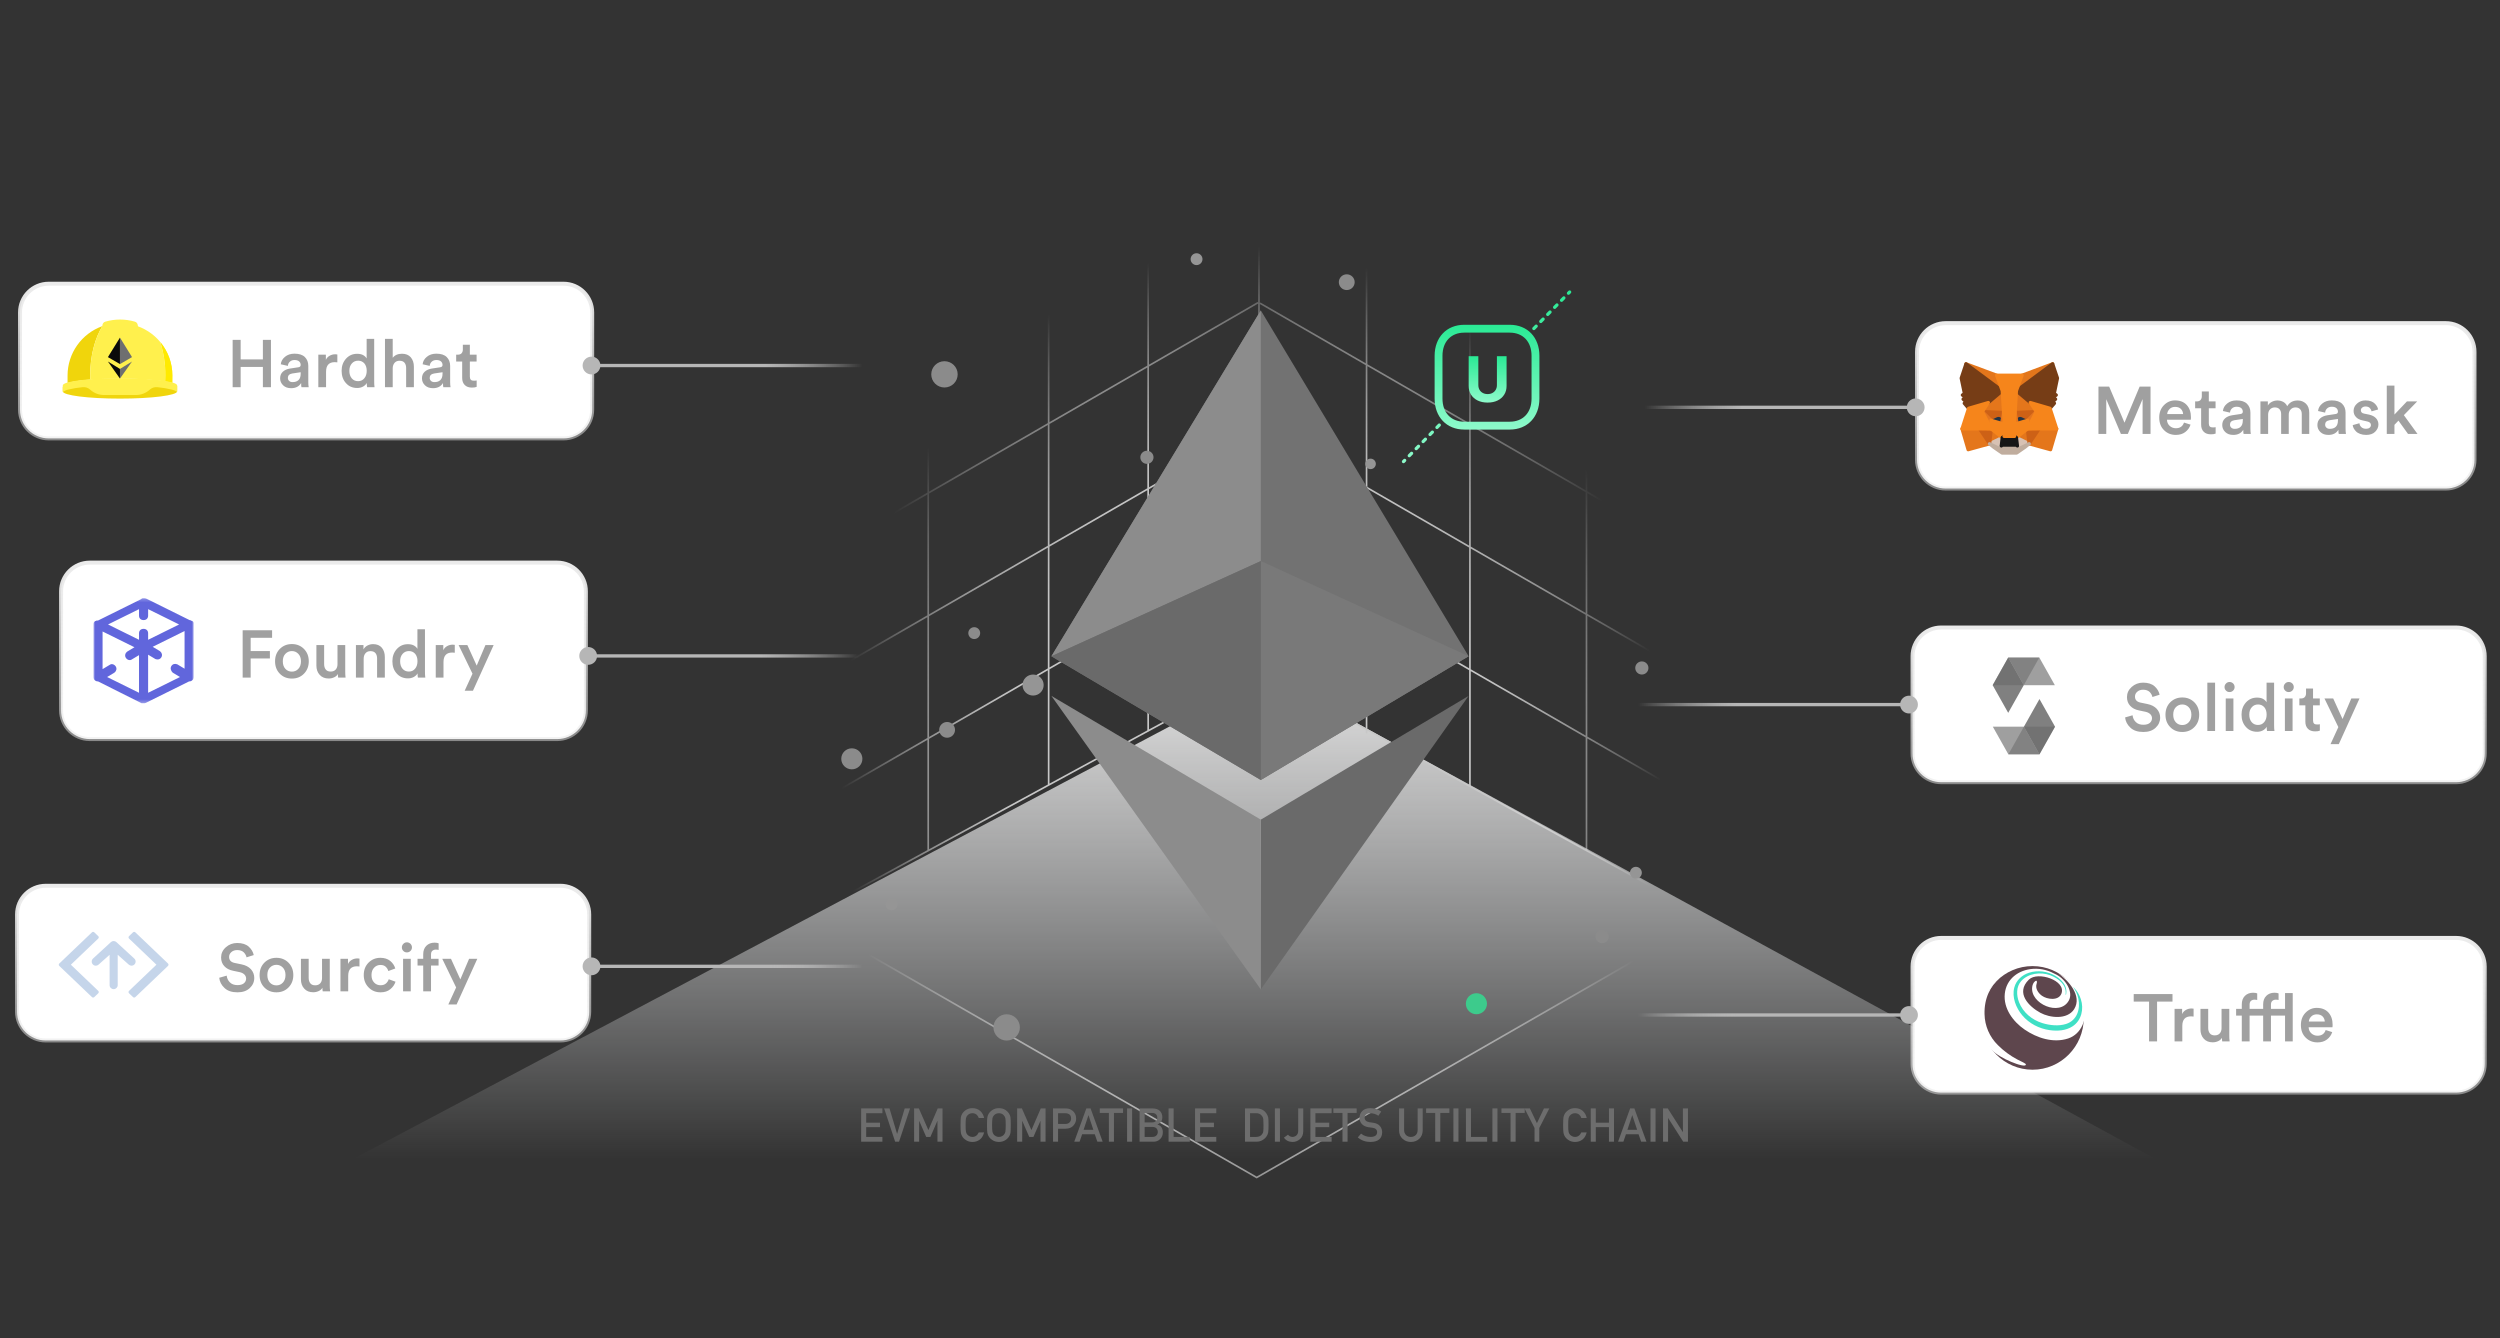 <svg width="749" height="401" viewBox="0 0 749 401" fill="none" xmlns="http://www.w3.org/2000/svg">
<rect x="0" y="0" width="749" height="401" fill="#333333" stroke="none"/>
<g clip-path="url(#clip0_1861_15542)">
<path d="M0.457 403.031L379.794 202.08L748.005 403.031H0.457Z" fill="url(#paint0_linear_1861_15542)"/>
<path d="M732.762 96.812H582.939C578.191 96.812 574.343 100.661 574.343 105.409V137.775C574.343 142.522 578.191 146.371 582.939 146.371H732.762C737.509 146.371 741.358 142.522 741.358 137.775V105.409C741.358 100.661 737.509 96.812 732.762 96.812Z" fill="white"/>
<path d="M732.762 96.812H582.939C578.191 96.812 574.343 100.661 574.343 105.409V137.775C574.343 142.522 578.191 146.371 582.939 146.371H732.762C737.509 146.371 741.358 142.522 741.358 137.775V105.409C741.358 100.661 737.509 96.812 732.762 96.812Z" stroke="url(#paint1_linear_1861_15542)" stroke-width="1.192"/>
<path d="M167.932 265.379H13.705C8.958 265.379 5.109 269.227 5.109 273.975V303.132C5.109 307.88 8.958 311.728 13.705 311.728H167.932C172.68 311.728 176.528 307.88 176.528 303.132V273.975C176.528 269.227 172.68 265.379 167.932 265.379Z" fill="white"/>
<path d="M167.932 265.379H13.705C8.958 265.379 5.109 269.227 5.109 273.975V303.132C5.109 307.88 8.958 311.728 13.705 311.728H167.932C172.68 311.728 176.528 307.88 176.528 303.132V273.975C176.528 269.227 172.68 265.379 167.932 265.379Z" stroke="url(#paint2_linear_1861_15542)" stroke-width="1.192"/>
<path d="M511.919 274.99V119.413L376.508 41.625M511.919 274.99L376.508 352.779L241.098 274.99M511.919 274.99L376.885 200.603M236.5 114.499L241.098 274.99M241.098 274.99L377.431 200.75M377.193 200.975V45.409M409.419 219.707V68.604M440.392 235.587V85.731M475.314 254.825V106.436M343.99 218.961V68.603M314.174 235.197V85.782M278.095 254.843V106.436M241.622 242.283L376.898 164.182M241.622 205.532L376.898 127.43M241.622 168.78L376.898 90.679M512.769 242.438L377.494 164.337M512.769 205.687L377.494 127.585M512.769 168.935L377.494 90.834" stroke="url(#paint3_radial_1861_15542)" stroke-width="0.5"/>
<path d="M358.487 79.425C359.469 79.425 360.265 78.629 360.265 77.647C360.265 76.665 359.469 75.869 358.487 75.869C357.505 75.869 356.709 76.665 356.709 77.647C356.709 78.629 357.505 79.425 358.487 79.425Z" fill="#959595"/>
<path d="M491.896 202.091C492.988 202.091 493.872 201.211 493.872 200.125C493.872 199.039 492.988 198.158 491.896 198.158C490.805 198.158 489.92 199.039 489.92 200.125C489.92 201.211 490.805 202.091 491.896 202.091Z" fill="#8B8B8B"/>
<path d="M390.402 211.558C391.494 211.558 392.378 210.677 392.378 209.591C392.378 208.505 391.494 207.625 390.402 207.625C389.311 207.625 388.426 208.505 388.426 209.591C388.426 210.677 389.311 211.558 390.402 211.558Z" fill="#3DCB8C"/>
<path d="M309.517 208.391C311.266 208.391 312.683 206.981 312.683 205.242C312.683 203.502 311.266 202.092 309.517 202.092C307.769 202.092 306.352 203.502 306.352 205.242C306.352 206.981 307.769 208.391 309.517 208.391Z" fill="#959595"/>
<path d="M480.004 282.564C481.095 282.564 481.98 281.683 481.98 280.597C481.98 279.511 481.095 278.631 480.004 278.631C478.912 278.631 478.027 279.511 478.027 280.597C478.027 281.683 478.912 282.564 480.004 282.564Z" fill="#8B8B8B"/>
<path d="M490.112 263.254C491.094 263.254 491.89 262.457 491.89 261.475C491.89 260.493 491.094 259.697 490.112 259.697C489.13 259.697 488.334 260.493 488.334 261.475C488.334 262.457 489.13 263.254 490.112 263.254Z" fill="#959595"/>
<path d="M283.754 221.026C285.064 221.026 286.126 219.969 286.126 218.666C286.126 217.362 285.064 216.305 283.754 216.305C282.443 216.305 281.381 217.362 281.381 218.666C281.381 219.969 282.443 221.026 283.754 221.026Z" fill="#8B8B8B"/>
<path d="M291.882 191.459C292.864 191.459 293.66 190.663 293.66 189.68C293.66 188.698 292.864 187.902 291.882 187.902C290.9 187.902 290.104 188.698 290.104 189.68C290.104 190.663 290.9 191.459 291.882 191.459Z" fill="#8B8B8B"/>
<path d="M442.334 303.866C444.082 303.866 445.499 302.456 445.499 300.716C445.499 298.977 444.082 297.566 442.334 297.566C440.585 297.566 439.168 298.977 439.168 300.716C439.168 302.456 440.585 303.866 442.334 303.866Z" fill="#3DCB8C"/>
<path d="M326.77 221.439C327.752 221.439 328.548 220.643 328.548 219.661C328.548 218.679 327.752 217.883 326.77 217.883C325.788 217.883 324.992 218.679 324.992 219.661C324.992 220.643 325.788 221.439 326.77 221.439Z" fill="#3DCB8C"/>
<path d="M343.619 138.974C344.71 138.974 345.595 138.093 345.595 137.007C345.595 135.921 344.71 135.041 343.619 135.041C342.527 135.041 341.643 135.921 341.643 137.007C341.643 138.093 342.527 138.974 343.619 138.974Z" fill="#8B8B8B"/>
<path d="M403.486 86.901C404.796 86.901 405.859 85.844 405.859 84.541C405.859 83.237 404.796 82.18 403.486 82.18C402.176 82.18 401.113 83.237 401.113 84.541C401.113 85.844 402.176 86.901 403.486 86.901Z" fill="#8B8B8B"/>
<path d="M410.621 140.552C411.493 140.552 412.201 139.848 412.201 138.98C412.201 138.112 411.493 137.408 410.621 137.408C409.748 137.408 409.041 138.112 409.041 138.98C409.041 139.848 409.748 140.552 410.621 140.552Z" fill="#959595"/>
<path d="M255.209 230.493C256.957 230.493 258.374 229.083 258.374 227.343C258.374 225.604 256.957 224.193 255.209 224.193C253.46 224.193 252.043 225.604 252.043 227.343C252.043 229.083 253.46 230.493 255.209 230.493Z" fill="#8B8B8B"/>
<path d="M267.116 272.72C268.098 272.72 268.894 271.924 268.894 270.942C268.894 269.96 268.098 269.164 267.116 269.164C266.134 269.164 265.338 269.96 265.338 270.942C265.338 271.924 266.134 272.72 267.116 272.72Z" fill="#959595"/>
<path d="M400.713 200.809C402.68 200.809 404.275 199.222 404.275 197.265C404.275 195.308 402.68 193.721 400.713 193.721C398.745 193.721 397.15 195.308 397.15 197.265C397.15 199.222 398.745 200.809 400.713 200.809Z" fill="#3DCB8C"/>
<path d="M301.599 311.751C303.785 311.751 305.558 309.987 305.558 307.812C305.558 305.636 303.785 303.873 301.599 303.873C299.413 303.873 297.641 305.636 297.641 307.812C297.641 309.987 299.413 311.751 301.599 311.751Z" fill="#8B8B8B"/>
<path d="M376.527 175.267C377.837 175.267 378.9 174.21 378.9 172.906C378.9 171.602 377.837 170.545 376.527 170.545C375.217 170.545 374.154 171.602 374.154 172.906C374.154 174.21 375.217 175.267 376.527 175.267Z" fill="#3DCB8C"/>
<path d="M357.894 166.329C359.861 166.329 361.456 164.742 361.456 162.785C361.456 160.827 359.861 159.24 357.894 159.24C355.927 159.24 354.332 160.827 354.332 162.785C354.332 164.742 355.927 166.329 357.894 166.329Z" fill="#3DCB8C"/>
<path d="M366.961 243.122C367.833 243.122 368.54 242.419 368.54 241.55C368.54 240.682 367.833 239.979 366.961 239.979C366.088 239.979 365.381 240.682 365.381 241.55C365.381 242.419 366.088 243.122 366.961 243.122Z" fill="#3DCB8C"/>
<path d="M282.962 116.094C285.149 116.094 286.921 114.331 286.921 112.156C286.921 109.98 285.149 108.217 282.962 108.217C280.776 108.217 279.004 109.98 279.004 112.156C279.004 114.331 280.776 116.094 282.962 116.094Z" fill="#8B8B8B"/>
<path d="M350.379 193.354C352.346 193.354 353.941 191.767 353.941 189.81C353.941 187.852 352.346 186.266 350.379 186.266C348.411 186.266 346.816 187.852 346.816 189.81C346.816 191.767 348.411 193.354 350.379 193.354Z" fill="#3DCB8C"/>
<path d="M174.548 289.515C174.548 290.988 175.742 292.182 177.215 292.182C178.688 292.182 179.882 290.988 179.882 289.515C179.882 288.042 178.688 286.848 177.215 286.848C175.742 286.848 174.548 288.042 174.548 289.515ZM177.215 290.015H280.889V289.015H177.215V290.015Z" fill="url(#paint4_linear_1861_15542)"/>
<path d="M576.606 122.042C576.606 123.515 575.412 124.709 573.939 124.709C572.467 124.709 571.273 123.515 571.273 122.042C571.273 120.569 572.467 119.375 573.939 119.375C575.412 119.375 576.606 120.569 576.606 122.042ZM573.939 122.542H470.266V121.542H573.939V122.542Z" fill="url(#paint5_linear_1861_15542)"/>
<path fill-rule="evenodd" clip-rule="evenodd" d="M470.604 87.14C470.798 87.33 470.801 87.64 470.611 87.834L470.266 88.187C470.076 88.38 469.765 88.383 469.572 88.194C469.378 88.004 469.375 87.694 469.565 87.5L469.911 87.147C470.1 86.954 470.411 86.951 470.604 87.14ZM468.876 88.904C469.07 89.094 469.073 89.404 468.883 89.598L468.192 90.303C468.002 90.497 467.692 90.5 467.498 90.31C467.305 90.121 467.302 89.81 467.491 89.617L468.183 88.911C468.372 88.718 468.683 88.714 468.876 88.904ZM466.802 91.02C466.996 91.21 466.999 91.521 466.81 91.714L466.118 92.42C465.929 92.613 465.618 92.616 465.425 92.427C465.231 92.237 465.228 91.927 465.417 91.733L466.109 91.028C466.298 90.834 466.609 90.831 466.802 91.02ZM464.729 93.137C464.922 93.327 464.925 93.637 464.736 93.831L464.044 94.536C463.855 94.73 463.544 94.733 463.351 94.543C463.157 94.354 463.154 94.043 463.344 93.85L464.035 93.144C464.225 92.951 464.535 92.947 464.729 93.137ZM462.655 95.254C462.848 95.443 462.852 95.754 462.662 95.947L461.971 96.653C461.781 96.846 461.471 96.85 461.277 96.66C461.083 96.47 461.08 96.16 461.27 95.966L461.961 95.261C462.151 95.067 462.461 95.064 462.655 95.254ZM460.581 97.37C460.775 97.56 460.778 97.87 460.588 98.064L459.897 98.769C459.707 98.963 459.397 98.966 459.203 98.776C459.01 98.587 459.007 98.276 459.196 98.083L459.887 97.377C460.077 97.184 460.388 97.18 460.581 97.37ZM431.548 127.002C431.742 127.191 431.745 127.502 431.555 127.695L430.864 128.401C430.675 128.594 430.364 128.598 430.17 128.408C429.977 128.218 429.974 127.908 430.163 127.714L430.855 127.009C431.044 126.815 431.355 126.812 431.548 127.002ZM429.475 129.118C429.668 129.308 429.671 129.618 429.482 129.812L428.79 130.517C428.601 130.711 428.29 130.714 428.097 130.524C427.903 130.335 427.9 130.024 428.09 129.831L428.781 129.125C428.97 128.932 429.281 128.929 429.475 129.118ZM427.401 131.235C427.594 131.424 427.598 131.735 427.408 131.928L426.717 132.634C426.527 132.828 426.216 132.831 426.023 132.641C425.829 132.451 425.826 132.141 426.016 131.947L426.707 131.242C426.897 131.048 427.207 131.045 427.401 131.235ZM425.327 133.351C425.521 133.541 425.524 133.851 425.334 134.045L424.643 134.751C424.453 134.944 424.143 134.947 423.949 134.758C423.756 134.568 423.752 134.257 423.942 134.064L424.633 133.358C424.823 133.165 425.134 133.162 425.327 133.351ZM423.253 135.468C423.447 135.657 423.45 135.968 423.26 136.162L422.569 136.867C422.38 137.061 422.069 137.064 421.875 136.874C421.682 136.685 421.679 136.374 421.868 136.18L422.56 135.475C422.749 135.281 423.06 135.278 423.253 135.468ZM421.18 137.584C421.373 137.774 421.376 138.085 421.187 138.278L420.841 138.631C420.651 138.824 420.341 138.827 420.147 138.638C419.954 138.448 419.951 138.138 420.14 137.944L420.486 137.592C420.675 137.398 420.986 137.395 421.18 137.584Z" fill="url(#paint6_linear_1861_15542)"/>
<path fill-rule="evenodd" clip-rule="evenodd" d="M452.313 97.303H438.705C433.371 97.303 429.812 101.121 429.812 106.59V119.412C429.812 124.885 433.362 128.699 438.705 128.699H452.312C457.656 128.699 461.208 124.885 461.208 119.412V106.59C461.208 101.117 457.657 97.303 452.313 97.303ZM438.705 99.657H452.313C456.317 99.657 458.853 102.381 458.853 106.59V119.412C458.853 123.621 456.317 126.344 452.312 126.344H438.705C434.701 126.344 432.166 123.621 432.166 119.412V106.59C432.166 102.386 434.71 99.657 438.705 99.657Z" fill="url(#paint7_linear_1861_15542)"/>
<path d="M448.476 106.721H451.372V115.618C451.372 116.617 451.134 117.491 450.657 118.24C450.184 118.989 449.522 119.574 448.67 119.993C447.818 120.408 446.826 120.615 445.693 120.615C444.556 120.615 443.561 120.408 442.709 119.993C441.858 119.574 441.195 118.989 440.723 118.24C440.25 117.491 440.014 116.617 440.014 115.618V106.721H442.91V115.37C442.91 115.892 443.024 116.356 443.251 116.762C443.483 117.168 443.809 117.486 444.228 117.718C444.647 117.95 445.136 118.066 445.693 118.066C446.255 118.066 446.743 117.95 447.158 117.718C447.577 117.486 447.901 117.168 448.128 116.762C448.36 116.356 448.476 115.892 448.476 115.37V106.721Z" fill="url(#paint8_linear_1861_15542)"/>
<path d="M498.242 342.049V332.082H499.664L504.176 339.164H504.203V332.082H505.714V342.049H504.285L499.78 334.967H499.753V342.049H498.242Z" fill="#6D6D6D"/>
<path d="M494.492 342.049V332.082H496.003V342.049H494.492Z" fill="#6D6D6D"/>
<path d="M487.571 338.48H490.483L489.041 334.126H489.014L487.571 338.48ZM491.687 342.049L490.914 339.82H487.134L486.368 342.049H484.769L488.392 332.082H489.656L493.279 342.049H491.687Z" fill="#6D6D6D"/>
<path d="M482.045 342.049V337.694H478.101V342.049H476.59V332.082H478.101V336.354H482.045V332.082H483.556V342.049H482.045Z" fill="#6D6D6D"/>
<path d="M473.776 339.26H475.376C475.157 340.185 474.74 340.896 474.125 341.393C473.492 341.885 472.742 342.131 471.876 342.131C471.092 342.113 470.438 341.921 469.914 341.557C469.381 341.206 468.993 340.8 468.752 340.34C468.679 340.189 468.613 340.046 468.554 339.909C468.499 339.768 468.453 339.59 468.417 339.376C468.349 338.975 468.314 338.205 468.314 337.065C468.314 335.908 468.349 335.133 468.417 334.741C468.49 334.349 468.602 334.033 468.752 333.791C468.993 333.331 469.381 332.921 469.914 332.561C470.438 332.196 471.092 332.009 471.876 332C472.838 332.009 473.621 332.294 474.228 332.854C474.834 333.42 475.216 334.119 475.376 334.953H473.776C473.653 334.552 473.43 334.21 473.106 333.928C472.769 333.659 472.359 333.52 471.876 333.511C471.521 333.52 471.215 333.59 470.96 333.723C470.7 333.859 470.491 334.03 470.331 334.235C470.135 334.45 470.005 334.725 469.941 335.062C469.868 335.418 469.832 336.086 469.832 337.065C469.832 338.045 469.868 338.708 469.941 339.055C470.005 339.401 470.135 339.681 470.331 339.896C470.491 340.101 470.7 340.267 470.96 340.395C471.215 340.545 471.521 340.62 471.876 340.62C472.724 340.62 473.357 340.167 473.776 339.26Z" fill="#6D6D6D"/>
<path d="M459.75 342.049V337.947L456.749 332.082H458.349L460.461 336.505L462.573 332.082H464.173L461.172 337.947V342.049H459.75Z" fill="#6D6D6D"/>
<path d="M452.562 342.049V333.429H449.834V332.082H456.807V333.429H454.079V342.049H452.562Z" fill="#6D6D6D"/>
<path d="M447.124 342.049V332.082H448.635V342.049H447.124Z" fill="#6D6D6D"/>
<path d="M439.191 342.049V332.082H440.702V340.62H445.556V342.049H439.191Z" fill="#6D6D6D"/>
<path d="M435.441 342.049V332.082H436.952V342.049H435.441Z" fill="#6D6D6D"/>
<path d="M429.99 342.049V333.429H427.263V332.082H434.235V333.429H431.508V342.049H429.99Z" fill="#6D6D6D"/>
<path d="M419.159 338.672V332.082H420.67V338.508C420.679 339.187 420.875 339.704 421.258 340.06C421.632 340.433 422.112 340.62 422.7 340.62C423.288 340.62 423.773 340.433 424.156 340.06C424.53 339.704 424.721 339.187 424.73 338.508V332.082H426.241V338.672C426.223 339.72 425.883 340.552 425.223 341.167C424.557 341.8 423.716 342.122 422.7 342.131C421.702 342.122 420.868 341.8 420.198 341.167C419.515 340.552 419.168 339.72 419.159 338.672Z" fill="#6D6D6D"/>
<path d="M407.784 339.629C408.577 340.281 409.521 340.611 410.614 340.62C411.909 340.602 412.565 340.139 412.583 339.232C412.592 338.49 412.159 338.043 411.284 337.893C410.883 337.838 410.443 337.776 409.965 337.708C409.108 337.567 408.456 337.25 408.01 336.758C407.549 336.252 407.319 335.637 407.319 334.912C407.319 334.042 407.609 333.34 408.188 332.807C408.748 332.278 409.543 332.009 410.573 332C411.813 332.027 412.891 332.371 413.807 333.032L412.966 334.276C412.218 333.784 411.396 333.529 410.498 333.511C410.033 333.511 409.646 333.627 409.336 333.859C409.012 334.101 408.846 334.461 408.837 334.939C408.837 335.227 408.949 335.486 409.172 335.719C409.395 335.956 409.753 336.12 410.245 336.211C410.519 336.257 410.892 336.309 411.366 336.368C412.3 336.496 412.991 336.831 413.438 337.373C413.88 337.906 414.101 338.526 414.101 339.232C414.05 341.137 412.884 342.104 410.601 342.131C409.124 342.131 407.855 341.675 406.793 340.764L407.784 339.629Z" fill="#6D6D6D"/>
<path d="M402.209 342.049V333.429H399.481V332.082H406.454V333.429H403.727V342.049H402.209Z" fill="#6D6D6D"/>
<path d="M392.588 342.049V332.082H398.952V333.511H394.099V336.354H398.241V337.694H394.099V340.62H398.952V342.049H392.588Z" fill="#6D6D6D"/>
<path d="M385.886 339.95C386.027 340.137 386.209 340.29 386.433 340.408C386.656 340.549 386.918 340.62 387.219 340.62C387.62 340.629 388.003 340.49 388.367 340.203C388.545 340.062 388.684 339.875 388.784 339.643C388.889 339.419 388.941 339.139 388.941 338.802V332.082H390.452V338.952C390.434 339.955 390.106 340.729 389.468 341.276C388.834 341.837 388.098 342.122 387.26 342.131C386.102 342.104 385.239 341.671 384.669 340.832L385.886 339.95Z" fill="#6D6D6D"/>
<path d="M381.958 342.049V332.082H383.469V342.049H381.958Z" fill="#6D6D6D"/>
<path d="M373 342.049V332.082H376.486C377.835 332.091 378.847 332.652 379.521 333.764C379.763 334.137 379.916 334.529 379.979 334.939C380.03 335.35 380.055 336.058 380.055 337.065C380.055 338.136 380.016 338.884 379.938 339.308C379.902 339.522 379.847 339.713 379.774 339.882C379.697 340.046 379.604 340.217 379.494 340.395C379.202 340.864 378.797 341.251 378.277 341.557C377.762 341.885 377.131 342.049 376.384 342.049H373ZM374.511 333.511V340.62H376.315C377.163 340.62 377.778 340.331 378.161 339.752C378.33 339.538 378.437 339.267 378.482 338.938C378.523 338.615 378.544 338.009 378.544 337.12C378.544 336.254 378.523 335.634 378.482 335.261C378.428 334.887 378.298 334.584 378.093 334.352C377.674 333.773 377.081 333.493 376.315 333.511H374.511Z" fill="#6D6D6D"/>
<path d="M358.039 342.049V332.082H364.403V333.511H359.55V336.354H363.692V337.694H359.55V340.62H364.403V342.049H358.039Z" fill="#6D6D6D"/>
<path d="M350.105 342.049V332.082H351.616V340.62H356.47V342.049H350.105Z" fill="#6D6D6D"/>
<path d="M341.421 342.049V332.082H345.283C346.263 332.091 346.999 332.337 347.491 332.82C347.988 333.308 348.236 333.953 348.236 334.755C348.245 335.165 348.147 335.557 347.942 335.931C347.838 336.108 347.687 336.277 347.491 336.437C347.295 336.605 347.054 336.758 346.767 336.895V336.922C347.309 337.063 347.719 337.348 347.997 337.776C348.257 338.218 348.387 338.699 348.387 339.219C348.378 340.08 348.109 340.761 347.58 341.263C347.056 341.787 346.402 342.049 345.618 342.049H341.421ZM345.256 337.626H342.932V340.62H345.256C345.816 340.611 346.227 340.458 346.486 340.162C346.746 339.87 346.876 339.524 346.876 339.123C346.876 338.713 346.746 338.362 346.486 338.07C346.227 337.783 345.816 337.635 345.256 337.626ZM345.112 333.429H342.932V336.279H345.112C345.664 336.279 346.069 336.136 346.329 335.849C346.593 335.584 346.726 335.252 346.726 334.851C346.726 334.45 346.593 334.11 346.329 333.832C346.069 333.572 345.664 333.438 345.112 333.429Z" fill="#6D6D6D"/>
<path d="M337.672 342.049V332.082H339.183V342.049H337.672Z" fill="#6D6D6D"/>
<path d="M332.22 342.049V333.429H329.492V332.082H336.465V333.429H333.737V342.049H332.22Z" fill="#6D6D6D"/>
<path d="M324.649 338.48H327.562L326.119 334.126H326.092L324.649 338.48ZM328.765 342.049L327.992 339.82H324.212L323.446 342.049H321.847L325.47 332.082H326.734L330.357 342.049H328.765Z" fill="#6D6D6D"/>
<path d="M316.997 333.511V336.73H319.232C319.793 336.721 320.215 336.548 320.497 336.211C320.766 335.883 320.9 335.518 320.9 335.117C320.9 334.785 320.846 334.504 320.736 334.276C320.622 334.071 320.463 333.91 320.258 333.791C319.948 333.595 319.588 333.502 319.178 333.511H316.997ZM315.486 342.049V332.082H319.096C319.488 332.082 319.866 332.118 320.23 332.191C320.595 332.287 320.964 332.483 321.338 332.779C321.652 333.003 321.908 333.322 322.104 333.736C322.309 334.137 322.411 334.611 322.411 335.158C322.411 335.896 322.151 336.569 321.632 337.175C321.099 337.813 320.319 338.141 319.294 338.159H316.997V342.049H315.486Z" fill="#6D6D6D"/>
<path d="M304.736 342.049V332.082H306.158L309.016 338.576L311.818 332.082H313.247V342.049H311.736V335.835H311.702L309.617 340.62H308.359L306.274 335.835H306.247V342.049H304.736Z" fill="#6D6D6D"/>
<path d="M295.71 337.065C295.71 335.908 295.744 335.133 295.812 334.741C295.885 334.349 295.997 334.033 296.147 333.791C296.389 333.331 296.776 332.921 297.31 332.561C297.834 332.196 298.488 332.009 299.271 332C300.064 332.009 300.725 332.196 301.254 332.561C301.778 332.921 302.156 333.331 302.389 333.791C302.557 334.033 302.674 334.349 302.737 334.741C302.797 335.133 302.826 335.908 302.826 337.065C302.826 338.205 302.797 338.975 302.737 339.376C302.674 339.777 302.557 340.098 302.389 340.34C302.156 340.8 301.778 341.206 301.254 341.557C300.725 341.921 300.064 342.113 299.271 342.131C298.488 342.113 297.834 341.921 297.31 341.557C296.776 341.206 296.389 340.8 296.147 340.34C296.075 340.189 296.008 340.046 295.949 339.909C295.895 339.768 295.849 339.59 295.812 339.376C295.744 338.975 295.71 338.205 295.71 337.065ZM297.228 337.065C297.228 338.045 297.264 338.708 297.337 339.055C297.401 339.401 297.531 339.681 297.727 339.896C297.886 340.101 298.096 340.267 298.355 340.395C298.611 340.545 298.916 340.62 299.271 340.62C299.632 340.62 299.944 340.545 300.208 340.395C300.459 340.267 300.659 340.101 300.81 339.896C301.006 339.681 301.14 339.401 301.213 339.055C301.281 338.708 301.315 338.045 301.315 337.065C301.315 336.086 301.281 335.418 301.213 335.062C301.14 334.725 301.006 334.45 300.81 334.235C300.659 334.03 300.459 333.859 300.208 333.723C299.944 333.59 299.632 333.52 299.271 333.511C298.916 333.52 298.611 333.59 298.355 333.723C298.096 333.859 297.886 334.03 297.727 334.235C297.531 334.45 297.401 334.725 297.337 335.062C297.264 335.418 297.228 336.086 297.228 337.065Z" fill="#6D6D6D"/>
<path d="M293.238 339.26H294.838C294.619 340.185 294.202 340.896 293.587 341.393C292.953 341.885 292.204 342.131 291.338 342.131C290.554 342.113 289.9 341.921 289.376 341.557C288.843 341.206 288.455 340.8 288.214 340.34C288.141 340.189 288.075 340.046 288.016 339.909C287.961 339.768 287.915 339.59 287.879 339.376C287.811 338.975 287.776 338.205 287.776 337.065C287.776 335.908 287.811 335.133 287.879 334.741C287.952 334.349 288.063 334.033 288.214 333.791C288.455 333.331 288.843 332.921 289.376 332.561C289.9 332.196 290.554 332.009 291.338 332C292.299 332.009 293.083 332.294 293.689 332.854C294.296 333.42 294.678 334.119 294.838 334.953H293.238C293.115 334.552 292.892 334.21 292.568 333.928C292.231 333.659 291.821 333.52 291.338 333.511C290.982 333.52 290.677 333.59 290.422 333.723C290.162 333.859 289.952 334.03 289.793 334.235C289.597 334.45 289.467 334.725 289.403 335.062C289.33 335.418 289.294 336.086 289.294 337.065C289.294 338.045 289.33 338.708 289.403 339.055C289.467 339.401 289.597 339.681 289.793 339.896C289.952 340.101 290.162 340.267 290.422 340.395C290.677 340.545 290.982 340.62 291.338 340.62C292.186 340.62 292.819 340.167 293.238 339.26Z" fill="#6D6D6D"/>
<path d="M273.866 342.049V332.082H275.288L278.146 338.576L280.948 332.082H282.377V342.049H280.866V335.835H280.832L278.747 340.62H277.489L275.404 335.835H275.377V342.049H273.866Z" fill="#6D6D6D"/>
<path d="M268.182 342.049L264.894 332.082H266.493L268.756 339.67H268.783L271.053 332.082H272.652L269.357 342.049H268.182Z" fill="#6D6D6D"/>
<path d="M258 342.049V332.082H264.364V333.511H259.511V336.354H263.653V337.694H259.511V340.62H264.364V342.049H258Z" fill="#6D6D6D"/>
<path d="M166.932 168.559H26.895C22.147 168.559 18.299 172.407 18.299 177.155V212.832C18.299 217.579 22.147 221.428 26.895 221.428H166.932C171.679 221.428 175.528 217.579 175.528 212.832V177.155C175.528 172.407 171.679 168.559 166.932 168.559Z" fill="white"/>
<path d="M166.932 168.559H26.895C22.147 168.559 18.299 172.407 18.299 177.155V212.832C18.299 217.579 22.147 221.428 26.895 221.428H166.932C171.679 221.428 175.528 217.579 175.528 212.832V177.155C175.528 172.407 171.679 168.559 166.932 168.559Z" stroke="url(#paint9_linear_1861_15542)" stroke-width="1.192"/>
<path d="M173.549 196.513C173.549 197.986 174.743 199.18 176.216 199.18C177.689 199.18 178.883 197.986 178.883 196.513C178.883 195.04 177.689 193.846 176.216 193.846C174.743 193.846 173.549 195.04 173.549 196.513ZM176.216 197.013H279.89V196.013H176.216V197.013Z" fill="url(#paint10_linear_1861_15542)"/>
<mask id="mask0_1861_15542" style="mask-type:luminance" maskUnits="userSpaceOnUse" x="28" y="179" width="31" height="32">
<path d="M58.025 179.219H28.002V210.706H58.025V179.219Z" fill="white"/>
</mask>
<g mask="url(#mask0_1861_15542)">
<path d="M58.025 202.703C58.025 202.966 58.025 203.228 57.888 203.49C57.615 203.884 57.206 204.146 56.797 204.146C56.797 204.146 56.797 204.146 56.66 204.146L43.696 210.575C43.423 210.706 43.286 210.706 43.013 210.706C42.877 210.706 42.877 210.706 42.74 210.706C42.74 210.706 42.74 210.706 42.604 210.706C42.468 210.706 42.331 210.706 42.195 210.575L29.367 204.146H29.23C28.821 204.146 28.411 203.884 28.138 203.49C28.002 203.228 28.002 202.966 28.002 202.834V202.703V187.353V187.222V187.091C28.002 186.828 28.002 186.697 28.138 186.435C28.275 186.303 28.411 186.041 28.684 186.041C28.821 186.041 28.821 185.91 28.957 185.91H29.094H29.367L42.331 179.481C42.468 179.219 42.74 179.219 42.877 179.219H43.013C43.013 179.219 43.013 179.219 43.15 179.219C43.423 179.219 43.559 179.219 43.832 179.35L56.797 185.779C57.07 185.779 57.206 185.91 57.479 186.041H57.615L57.752 186.172L57.888 186.303C58.025 186.435 58.025 186.566 58.025 186.697V187.091V202.441V202.703ZM30.731 200.473L32.915 199.161C33.461 198.767 34.279 199.03 34.689 199.686C35.098 200.342 34.825 201.129 34.279 201.522L32.096 202.834L41.649 207.557V196.274L39.465 197.586C38.919 197.98 38.101 197.718 37.691 197.062C37.282 196.406 37.555 195.618 38.101 195.225L40.284 193.913L30.731 189.19V200.473ZM44.378 182.499V184.467C44.378 185.254 43.832 185.779 43.013 185.779C42.195 185.779 41.649 185.254 41.649 184.467V182.499L32.369 187.091L41.649 191.682V189.715C41.649 188.927 42.195 188.403 43.013 188.403C43.832 188.403 44.378 188.927 44.378 189.715V191.682L53.658 187.091L44.378 182.499ZM55.295 189.059L45.743 193.782L47.926 195.094C48.472 195.487 48.745 196.274 48.336 196.93C47.926 197.586 47.244 197.718 46.562 197.455L44.378 196.143V207.557L53.931 202.834L51.747 201.522C51.201 200.998 50.928 200.21 51.338 199.554C51.747 198.898 52.43 198.767 53.112 199.03L55.295 200.342V189.059Z" fill="#6166DC"/>
</g>
<path d="M75.1 203H72.7V188.82H81.52V191.08H75.1V195.06H80.86V197.28H75.1V203ZM87.449 201.22C88.209 201.22 88.849 200.96 89.369 200.4C89.889 199.86 90.169 199.1 90.169 198.12C90.169 197.16 89.889 196.42 89.369 195.88C88.849 195.34 88.209 195.06 87.449 195.06C86.689 195.06 86.029 195.34 85.509 195.88C84.989 196.42 84.729 197.16 84.729 198.12C84.729 199.08 84.989 199.84 85.509 200.4C86.029 200.96 86.689 201.22 87.449 201.22ZM87.449 192.96C88.909 192.96 90.109 193.46 91.069 194.42C92.029 195.4 92.509 196.64 92.509 198.12C92.509 199.62 92.029 200.86 91.069 201.84C90.109 202.82 88.909 203.3 87.449 203.3C85.989 203.3 84.789 202.82 83.829 201.84C82.869 200.86 82.409 199.62 82.409 198.12C82.409 196.64 82.869 195.4 83.829 194.42C84.789 193.46 85.989 192.96 87.449 192.96ZM101.232 201.92C100.992 202.36 100.632 202.68 100.112 202.92C99.592 203.16 99.052 203.28 98.472 203.28C97.332 203.28 96.432 202.92 95.772 202.18C95.112 201.46 94.792 200.52 94.792 199.4V193.26H97.112V198.98C97.112 199.64 97.272 200.18 97.592 200.58C97.912 201 98.392 201.2 99.072 201.2C99.712 201.2 100.212 201 100.572 200.6C100.932 200.2 101.112 199.68 101.112 199.02V193.26H103.432V201.22C103.432 201.82 103.452 202.4 103.532 203H101.312C101.252 202.72 101.232 202.36 101.232 201.92ZM108.955 197.38V203H106.635V193.26H108.895V194.56C109.195 194.04 109.595 193.64 110.115 193.38C110.635 193.12 111.175 192.98 111.775 192.98C112.915 192.98 113.795 193.34 114.395 194.06C114.995 194.78 115.295 195.72 115.295 196.84V203H112.975V197.24C112.975 196.6 112.815 196.08 112.495 195.68C112.175 195.28 111.655 195.08 110.975 195.08C110.335 195.08 109.835 195.3 109.475 195.74C109.115 196.18 108.955 196.72 108.955 197.38ZM119.88 198.1C119.88 199.04 120.12 199.8 120.6 200.36C121.08 200.92 121.7 201.2 122.5 201.2C123.26 201.2 123.88 200.92 124.36 200.34C124.84 199.78 125.08 199.02 125.08 198.08C125.08 197.16 124.84 196.44 124.38 195.88C123.9 195.34 123.28 195.06 122.52 195.06C121.74 195.06 121.1 195.34 120.62 195.9C120.12 196.46 119.88 197.18 119.88 198.1ZM127.32 188.52V201.22C127.32 201.88 127.34 202.48 127.42 203H125.2C125.12 202.64 125.1 202.22 125.1 201.74C124.86 202.18 124.48 202.54 123.98 202.82C123.46 203.1 122.88 203.24 122.24 203.24C120.84 203.24 119.72 202.76 118.86 201.78C117.98 200.82 117.56 199.58 117.56 198.1C117.56 196.68 117.98 195.48 118.86 194.48C119.74 193.5 120.84 193 122.2 193C122.96 193 123.58 193.14 124.06 193.42C124.54 193.7 124.86 194.04 125.06 194.4V188.52H127.32ZM136.251 193.2V195.56C135.971 195.52 135.731 195.5 135.491 195.5C133.731 195.5 132.871 196.46 132.871 198.36V203H130.551V193.26H132.811V194.82C133.031 194.3 133.391 193.9 133.911 193.6C134.411 193.3 134.991 193.14 135.631 193.14C135.831 193.14 136.051 193.16 136.251 193.2ZM141.699 206.94H139.219L141.559 201.84L137.399 193.26H140.019L142.819 199.42L145.439 193.26H147.899L141.699 206.94Z" fill="#A0A0A0"/>
<path d="M644.3 130H641.92V119.56L637.5 130H635.42L631.04 119.6V130H628.7V115.82H631.9L636.5 126.64L641.04 115.82H644.3V130ZM649.285 124.06H654.065C654.025 123.46 653.805 122.94 653.405 122.52C653.005 122.12 652.425 121.9 651.665 121.9C650.965 121.9 650.405 122.12 649.985 122.56C649.545 123 649.325 123.5 649.285 124.06ZM654.325 126.6L656.285 127.22C656.005 128.12 655.465 128.86 654.705 129.44C653.945 130.02 653.005 130.3 651.885 130.3C650.485 130.3 649.305 129.84 648.345 128.88C647.385 127.94 646.905 126.68 646.905 125.08C646.905 123.6 647.365 122.36 648.305 121.4C649.245 120.44 650.365 119.96 651.645 119.96C653.125 119.96 654.305 120.42 655.145 121.34C655.985 122.26 656.405 123.48 656.405 125.02C656.405 125.44 656.385 125.68 656.345 125.76H649.225C649.245 126.5 649.505 127.1 650.025 127.58C650.545 128.06 651.165 128.3 651.885 128.3C653.125 128.3 653.945 127.74 654.325 126.6ZM661.762 117.28V120.26H663.782V122.32H661.762V126.84C661.762 127.28 661.862 127.58 662.062 127.78C662.262 127.98 662.562 128.06 663.002 128.06C663.262 128.06 663.522 128.04 663.802 127.98V129.9C663.442 130.06 662.982 130.12 662.382 130.12C661.462 130.12 660.762 129.88 660.242 129.36C659.722 128.84 659.462 128.14 659.462 127.22V122.32H657.662V120.26H658.162C658.642 120.26 659.022 120.12 659.282 119.84C659.522 119.56 659.662 119.2 659.662 118.74V117.28H661.762ZM665.785 127.36C665.785 126.54 666.045 125.88 666.585 125.38C667.125 124.88 667.845 124.56 668.725 124.42L671.225 124.04C671.705 123.98 671.945 123.74 671.945 123.34C671.945 122.9 671.785 122.56 671.485 122.28C671.165 122 670.705 121.86 670.105 121.86C669.505 121.86 669.045 122.04 668.705 122.36C668.345 122.68 668.145 123.1 668.105 123.62L665.985 123.14C666.065 122.26 666.485 121.52 667.245 120.9C667.985 120.28 668.925 119.96 670.085 119.96C671.485 119.96 672.525 120.3 673.205 120.98C673.885 121.66 674.225 122.54 674.225 123.6V128.44C674.225 129.08 674.265 129.6 674.345 130H672.185C672.105 129.8 672.085 129.4 672.085 128.76C671.445 129.8 670.445 130.3 669.085 130.3C668.085 130.3 667.285 130.02 666.685 129.44C666.085 128.86 665.785 128.16 665.785 127.36ZM669.525 128.48C670.245 128.48 670.825 128.3 671.265 127.9C671.705 127.5 671.945 126.86 671.945 125.96V125.52L669.405 125.9C668.525 126.06 668.105 126.5 668.105 127.22C668.105 127.58 668.225 127.88 668.485 128.12C668.725 128.36 669.085 128.48 669.525 128.48ZM679.53 130H677.23V120.26H679.45V121.5C679.71 121.02 680.11 120.66 680.65 120.38C681.19 120.12 681.75 119.98 682.33 119.98C682.97 119.98 683.57 120.14 684.09 120.42C684.61 120.72 684.99 121.14 685.25 121.7C685.93 120.56 686.97 119.98 688.41 119.98C689.37 119.98 690.17 120.3 690.85 120.92C691.51 121.56 691.85 122.48 691.85 123.68V130H689.61V124.06C689.61 123.46 689.45 122.98 689.13 122.62C688.81 122.26 688.35 122.06 687.73 122.06C687.13 122.06 686.63 122.28 686.27 122.68C685.89 123.1 685.71 123.62 685.71 124.22V130H683.43V124.06C683.43 123.46 683.27 122.98 682.95 122.62C682.63 122.26 682.17 122.06 681.55 122.06C680.93 122.06 680.43 122.28 680.07 122.68C679.71 123.08 679.53 123.6 679.53 124.22V130ZM694.291 127.36C694.291 126.54 694.551 125.88 695.091 125.38C695.631 124.88 696.351 124.56 697.231 124.42L699.731 124.04C700.211 123.98 700.451 123.74 700.451 123.34C700.451 122.9 700.291 122.56 699.991 122.28C699.671 122 699.211 121.86 698.611 121.86C698.011 121.86 697.551 122.04 697.211 122.36C696.851 122.68 696.651 123.1 696.611 123.62L694.491 123.14C694.571 122.26 694.991 121.52 695.751 120.9C696.491 120.28 697.431 119.96 698.591 119.96C699.991 119.96 701.031 120.3 701.711 120.98C702.391 121.66 702.731 122.54 702.731 123.6V128.44C702.731 129.08 702.771 129.6 702.851 130H700.691C700.611 129.8 700.591 129.4 700.591 128.76C699.951 129.8 698.951 130.3 697.591 130.3C696.591 130.3 695.791 130.02 695.191 129.44C694.591 128.86 694.291 128.16 694.291 127.36ZM698.031 128.48C698.751 128.48 699.331 128.3 699.771 127.9C700.211 127.5 700.451 126.86 700.451 125.96V125.52L697.911 125.9C697.031 126.06 696.611 126.5 696.611 127.22C696.611 127.58 696.731 127.88 696.991 128.12C697.231 128.36 697.591 128.48 698.031 128.48ZM704.875 127.36L706.895 126.8C706.935 127.28 707.115 127.66 707.475 127.98C707.815 128.3 708.275 128.46 708.875 128.46C709.315 128.46 709.675 128.36 709.935 128.14C710.195 127.94 710.335 127.66 710.335 127.34C710.335 126.78 709.955 126.42 709.195 126.26L707.755 125.94C706.915 125.76 706.255 125.42 705.815 124.9C705.355 124.4 705.135 123.8 705.135 123.1C705.135 122.26 705.475 121.52 706.175 120.9C706.855 120.28 707.715 119.96 708.715 119.96C709.355 119.96 709.915 120.06 710.415 120.24C710.895 120.44 711.275 120.68 711.555 120.98C711.835 121.28 712.035 121.56 712.195 121.84C712.335 122.12 712.435 122.4 712.475 122.68L710.515 123.24C710.455 122.88 710.275 122.54 709.995 122.24C709.715 121.94 709.275 121.78 708.715 121.78C708.315 121.78 707.975 121.9 707.715 122.12C707.435 122.34 707.315 122.6 707.315 122.9C707.315 123.46 707.635 123.8 708.295 123.92L709.775 124.22C710.675 124.42 711.375 124.78 711.855 125.3C712.335 125.82 712.575 126.46 712.575 127.18C712.575 128 712.235 128.72 711.595 129.36C710.955 130 710.055 130.3 708.895 130.3C708.215 130.3 707.615 130.2 707.095 130C706.575 129.8 706.155 129.56 705.855 129.24C705.555 128.92 705.315 128.62 705.155 128.3C704.995 127.98 704.895 127.68 704.875 127.36ZM724.196 120.26L720.196 124.38L724.276 130H721.436L718.576 126.02L717.376 127.28V130H715.076V115.52H717.376V124.2L721.116 120.26H724.196Z" fill="#A0A0A0"/>
<path d="M76.02 286.14L73.86 286.82C73.76 286.28 73.48 285.78 73.04 285.32C72.58 284.88 71.92 284.64 71.08 284.64C70.36 284.64 69.78 284.84 69.32 285.24C68.86 285.64 68.64 286.12 68.64 286.68C68.64 287.66 69.18 288.26 70.3 288.5L72.34 288.92C73.56 289.16 74.5 289.66 75.18 290.38C75.84 291.12 76.18 292 76.18 293C76.18 294.18 75.72 295.2 74.82 296.04C73.92 296.88 72.7 297.3 71.16 297.3C69.48 297.3 68.18 296.88 67.26 296C66.32 295.12 65.8 294.1 65.68 292.94L67.92 292.3C68 293.1 68.32 293.78 68.88 294.32C69.44 294.88 70.2 295.14 71.16 295.14C71.98 295.14 72.62 294.96 73.06 294.6C73.5 294.24 73.74 293.76 73.74 293.18C73.74 292.72 73.56 292.32 73.24 291.98C72.9 291.64 72.44 291.4 71.84 291.26L69.84 290.84C68.72 290.62 67.84 290.16 67.2 289.46C66.56 288.78 66.24 287.9 66.24 286.86C66.24 285.68 66.7 284.66 67.66 283.8C68.6 282.96 69.74 282.52 71.06 282.52C72.56 282.52 73.72 282.9 74.52 283.62C75.32 284.34 75.82 285.18 76.02 286.14ZM82.816 295.22C83.576 295.22 84.216 294.96 84.736 294.4C85.256 293.86 85.536 293.1 85.536 292.12C85.536 291.16 85.256 290.42 84.736 289.88C84.216 289.34 83.576 289.06 82.816 289.06C82.056 289.06 81.396 289.34 80.876 289.88C80.356 290.42 80.096 291.16 80.096 292.12C80.096 293.08 80.356 293.84 80.876 294.4C81.396 294.96 82.056 295.22 82.816 295.22ZM82.816 286.96C84.276 286.96 85.476 287.46 86.436 288.42C87.396 289.4 87.876 290.64 87.876 292.12C87.876 293.62 87.396 294.86 86.436 295.84C85.476 296.82 84.276 297.3 82.816 297.3C81.356 297.3 80.156 296.82 79.196 295.84C78.236 294.86 77.776 293.62 77.776 292.12C77.776 290.64 78.236 289.4 79.196 288.42C80.156 287.46 81.356 286.96 82.816 286.96ZM96.599 295.92C96.359 296.36 95.999 296.68 95.479 296.92C94.959 297.16 94.419 297.28 93.839 297.28C92.699 297.28 91.799 296.92 91.139 296.18C90.479 295.46 90.159 294.52 90.159 293.4V287.26H92.479V292.98C92.479 293.64 92.639 294.18 92.959 294.58C93.279 295 93.759 295.2 94.439 295.2C95.079 295.2 95.579 295 95.939 294.6C96.299 294.2 96.479 293.68 96.479 293.02V287.26H98.799V295.22C98.799 295.82 98.819 296.4 98.899 297H96.679C96.619 296.72 96.599 296.36 96.599 295.92ZM107.702 287.2V289.56C107.422 289.52 107.182 289.5 106.942 289.5C105.182 289.5 104.322 290.46 104.322 292.36V297H102.002V287.26H104.262V288.82C104.482 288.3 104.842 287.9 105.362 287.6C105.862 287.3 106.442 287.14 107.082 287.14C107.282 287.14 107.502 287.16 107.702 287.2ZM113.981 289.1C113.221 289.1 112.601 289.38 112.081 289.92C111.561 290.46 111.301 291.2 111.301 292.12C111.301 293.08 111.561 293.82 112.081 294.36C112.601 294.92 113.261 295.18 114.021 295.18C114.701 295.18 115.241 295 115.641 294.64C116.041 294.28 116.321 293.86 116.461 293.38L118.501 294.12C118.221 295 117.701 295.74 116.941 296.36C116.181 297 115.201 297.3 114.021 297.3C112.581 297.3 111.381 296.82 110.421 295.82C109.461 294.84 108.981 293.6 108.981 292.12C108.981 290.64 109.441 289.4 110.401 288.42C111.361 287.46 112.541 286.96 113.961 286.96C115.161 286.96 116.161 287.28 116.921 287.9C117.681 288.54 118.181 289.28 118.421 290.16L116.341 290.92C116.201 290.42 115.941 290 115.561 289.64C115.181 289.28 114.661 289.1 113.981 289.1ZM123.062 297H120.762V287.26H123.062V297ZM120.402 283.84C120.402 283.44 120.542 283.08 120.842 282.78C121.122 282.48 121.482 282.32 121.902 282.32C122.322 282.32 122.682 282.48 122.982 282.76C123.262 283.06 123.422 283.42 123.422 283.84C123.422 284.26 123.262 284.62 122.982 284.9C122.682 285.2 122.322 285.34 121.902 285.34C121.482 285.34 121.122 285.2 120.842 284.9C120.542 284.62 120.402 284.26 120.402 283.84ZM130.575 284.5C130.175 284.5 129.835 284.62 129.555 284.84C129.275 285.06 129.135 285.44 129.135 285.98V287.26H131.395V289.28H129.135V297H126.795V289.28H125.095V287.26H126.795V285.92C126.795 284.84 127.095 284 127.735 283.36C128.355 282.74 129.175 282.42 130.195 282.42C130.735 282.42 131.135 282.5 131.415 282.62V284.6C131.175 284.54 130.895 284.5 130.575 284.5ZM136.798 300.94H134.318L136.658 295.84L132.498 287.26H135.118L137.918 293.42L140.538 287.26H142.998L136.798 300.94Z" fill="#A0A0A0"/>
<mask id="mask1_1861_15542" style="mask-type:luminance" maskUnits="userSpaceOnUse" x="10" y="265" width="48" height="48">
<path d="M58 265H10V313H58V265Z" fill="white"/>
</mask>
<g mask="url(#mask1_1861_15542)">
<path d="M27.546 298.725C27.649 298.819 27.777 298.87 27.897 298.87C28.017 298.87 28.154 298.819 28.248 298.725L29.429 297.595C29.532 297.501 29.592 297.364 29.592 297.227C29.592 297.09 29.532 296.953 29.429 296.859L21.229 289.027L29.429 281.195C29.532 281.101 29.592 280.964 29.592 280.827C29.592 280.69 29.532 280.553 29.429 280.459L28.248 279.329C28.145 279.235 28.025 279.184 27.897 279.184C27.768 279.184 27.64 279.235 27.546 279.329L17.771 288.659C17.668 288.753 17.608 288.89 17.608 289.027C17.608 289.164 17.668 289.301 17.771 289.395L27.546 298.725ZM46.864 289.027L38.664 296.859C38.562 296.953 38.502 297.09 38.502 297.227C38.502 297.364 38.562 297.501 38.664 297.595L39.846 298.725C39.949 298.819 40.077 298.87 40.197 298.87C40.316 298.87 40.453 298.819 40.548 298.725L50.323 289.395C50.425 289.301 50.485 289.164 50.485 289.027C50.485 288.89 50.425 288.753 50.323 288.659L40.548 279.329C40.445 279.235 40.316 279.184 40.197 279.184C40.068 279.184 39.94 279.235 39.846 279.329L38.664 280.459C38.562 280.553 38.502 280.69 38.502 280.827C38.502 280.964 38.562 281.101 38.664 281.195L46.864 289.027Z" fill="#C5D5EA"/>
<path d="M27.477 288.069C27.468 288.403 27.597 288.719 27.837 288.959L27.845 288.968C28.076 289.199 28.376 289.327 28.701 289.327C29.001 289.327 29.283 289.216 29.506 289.019L32.835 286.057V295.139C32.835 295.806 33.383 296.354 34.051 296.354C34.718 296.354 35.266 295.806 35.266 295.139V286.049L38.596 289.01C38.818 289.207 39.109 289.318 39.4 289.318C39.725 289.318 40.034 289.19 40.265 288.959L40.273 288.95C40.513 288.711 40.633 288.403 40.633 288.06C40.624 287.726 40.487 287.418 40.239 287.187L34.864 282.248C34.641 282.043 34.35 281.932 34.051 281.932C33.751 281.932 33.46 282.043 33.237 282.248L27.862 287.187C27.622 287.427 27.477 287.735 27.477 288.069Z" fill="#C5D5EA"/>
</g>
<path d="M614.971 109.012L603.729 117.362L605.808 112.435L614.971 109.012Z" fill="#E2761B" stroke="#E2761B" stroke-linecap="round" stroke-linejoin="round"/>
<path d="M589.017 109.012L600.169 117.441L598.192 112.435L589.017 109.012ZM610.926 128.368L607.932 132.955L614.339 134.718L616.18 128.469L610.926 128.368ZM587.83 128.469L589.661 134.718L596.067 132.955L593.073 128.368L587.83 128.469Z" fill="#E4761B" stroke="#E4761B" stroke-linecap="round" stroke-linejoin="round"/>
<path d="M595.706 120.616L593.921 123.316L600.282 123.599L600.056 116.763L595.706 120.616ZM608.282 120.616L603.876 116.684L603.729 123.599L610.079 123.316L608.282 120.616ZM596.068 132.955L599.887 131.09L596.588 128.514L596.068 132.955ZM604.102 131.09L607.932 132.955L607.401 128.514L604.102 131.09Z" fill="#E4761B" stroke="#E4761B" stroke-linecap="round" stroke-linejoin="round"/>
<path d="M607.932 132.954L604.101 131.09L604.406 133.587L604.372 134.638L607.932 132.954ZM596.067 132.954L599.627 134.638L599.604 133.587L599.887 131.09L596.067 132.954Z" fill="#D7C1B3" stroke="#D7C1B3" stroke-linecap="round" stroke-linejoin="round"/>
<path d="M596.068 132.955L596.61 128.367L593.073 128.469L596.068 132.955ZM607.39 128.367L607.932 132.955L610.926 128.469L607.39 128.367ZM610.079 123.316L603.729 123.599L604.316 126.864L605.254 124.898L607.514 125.927L610.079 123.316ZM596.497 125.927L598.757 124.898L599.683 126.864L600.282 123.599L593.921 123.316L596.497 125.927Z" fill="#CD6116" stroke="#CD6116" stroke-linecap="round" stroke-linejoin="round"/>
<path d="M599.684 127.865L596.497 126.927L598.746 125.898L599.684 127.865ZM604.305 127.865L605.243 125.898L607.503 126.927L604.305 127.865Z" fill="#233447" stroke="#233447" stroke-width="2" stroke-linecap="round" stroke-linejoin="round"/>
<path d="M593.921 123.316L596.588 128.514L596.497 125.927L593.921 123.316ZM607.514 125.927L607.401 128.514L610.079 123.316L607.514 125.927ZM600.282 123.599L599.684 126.864L600.429 130.718L600.599 125.644L600.282 123.599ZM603.729 123.599L603.424 125.633L603.559 130.718L604.316 126.864L603.729 123.599Z" fill="#E4751F" stroke="#E4751F" stroke-linecap="round" stroke-linejoin="round"/>
<path d="M604.316 126.864L603.559 130.717L604.102 131.09L607.401 128.513L607.514 125.926L604.316 126.864ZM596.497 125.926L596.587 128.513L599.887 131.09L600.429 130.717L599.684 126.864L596.497 125.926Z" fill="#F6851B" stroke="#F6851B" stroke-linecap="round" stroke-linejoin="round"/>
<path d="M604.372 134.639L604.406 133.588L604.124 133.339H599.864L599.604 133.588L599.627 134.639L596.067 132.955L597.31 133.972L599.83 135.723H604.158L606.689 133.972L607.932 132.955L604.372 134.639Z" fill="#C0AD9E" stroke="#C0AD9E" stroke-linecap="round" stroke-linejoin="round"/>
<path d="M604.102 131.09L603.559 130.717H600.429L599.887 131.09L599.604 133.587L599.864 133.338H604.124L604.407 133.587L604.102 131.09Z" fill="#161616" stroke="#161616" stroke-linecap="round" stroke-linejoin="round"/>
<path d="M615.446 117.904L616.406 113.294L614.971 109.012L604.101 117.08L608.282 120.616L614.192 122.345L615.502 120.82L614.937 120.413L615.841 119.588L615.141 119.046L616.045 118.356L615.446 117.904ZM587.593 113.294L588.553 117.904L587.943 118.356L588.847 119.046L588.158 119.588L589.062 120.413L588.497 120.82L589.796 122.345L595.706 120.616L599.887 117.08L589.017 109.012L587.593 113.294Z" fill="#763D16" stroke="#763D16" stroke-linecap="round" stroke-linejoin="round"/>
<path d="M614.192 122.345L608.282 120.616L610.079 123.317L607.401 128.515L610.926 128.469H616.18L614.192 122.345ZM595.706 120.616L589.796 122.345L587.83 128.469H593.073L596.587 128.515L593.92 123.317L595.706 120.616ZM603.728 123.599L604.101 117.08L605.819 112.436H598.192L599.887 117.08L600.282 123.599L600.418 125.656L600.429 130.718H603.559L603.581 125.656L603.728 123.599Z" fill="#F6851B" stroke="#F6851B" stroke-linecap="round" stroke-linejoin="round"/>
<path d="M168.823 85H14.596C9.849 85 6 88.849 6 93.596V122.754C6 127.501 9.849 131.35 14.596 131.35H168.823C173.57 131.35 177.419 127.501 177.419 122.754V93.596C177.419 88.849 173.57 85 168.823 85Z" fill="white"/>
<path d="M168.823 85H14.596C9.849 85 6 88.849 6 93.596V122.754C6 127.501 9.849 131.35 14.596 131.35H168.823C173.57 131.35 177.419 127.501 177.419 122.754V93.596C177.419 88.849 173.57 85 168.823 85Z" stroke="url(#paint11_linear_1861_15542)" stroke-width="1.192"/>
<path d="M81.18 116H78.76V109.94H72.1V116H69.7V101.82H72.1V107.68H78.76V101.82H81.18V116ZM83.924 113.36C83.924 112.54 84.184 111.88 84.724 111.38C85.264 110.88 85.984 110.56 86.864 110.42L89.364 110.04C89.844 109.98 90.084 109.74 90.084 109.34C90.084 108.9 89.924 108.56 89.624 108.28C89.304 108 88.844 107.86 88.244 107.86C87.644 107.86 87.184 108.04 86.844 108.36C86.484 108.68 86.284 109.1 86.244 109.62L84.124 109.14C84.204 108.26 84.624 107.52 85.384 106.9C86.124 106.28 87.064 105.96 88.224 105.96C89.624 105.96 90.664 106.3 91.344 106.98C92.024 107.66 92.364 108.54 92.364 109.6V114.44C92.364 115.08 92.404 115.6 92.484 116H90.324C90.244 115.8 90.224 115.4 90.224 114.76C89.584 115.8 88.584 116.3 87.224 116.3C86.224 116.3 85.424 116.02 84.824 115.44C84.224 114.86 83.924 114.16 83.924 113.36ZM87.664 114.48C88.384 114.48 88.964 114.3 89.404 113.9C89.844 113.5 90.084 112.86 90.084 111.96V111.52L87.544 111.9C86.664 112.06 86.244 112.5 86.244 113.22C86.244 113.58 86.364 113.88 86.624 114.12C86.864 114.36 87.224 114.48 87.664 114.48ZM101.069 106.2V108.56C100.789 108.52 100.549 108.5 100.309 108.5C98.549 108.5 97.689 109.46 97.689 111.36V116H95.369V106.26H97.629V107.82C97.849 107.3 98.209 106.9 98.729 106.6C99.229 106.3 99.809 106.14 100.449 106.14C100.649 106.14 100.869 106.16 101.069 106.2ZM104.668 111.1C104.668 112.04 104.908 112.8 105.388 113.36C105.868 113.92 106.488 114.2 107.288 114.2C108.048 114.2 108.668 113.92 109.148 113.34C109.628 112.78 109.868 112.02 109.868 111.08C109.868 110.16 109.628 109.44 109.168 108.88C108.688 108.34 108.068 108.06 107.308 108.06C106.528 108.06 105.888 108.34 105.408 108.9C104.908 109.46 104.668 110.18 104.668 111.1ZM112.108 101.52V114.22C112.108 114.88 112.128 115.48 112.208 116H109.988C109.908 115.64 109.888 115.22 109.888 114.74C109.648 115.18 109.268 115.54 108.768 115.82C108.248 116.1 107.668 116.24 107.028 116.24C105.628 116.24 104.508 115.76 103.648 114.78C102.768 113.82 102.348 112.58 102.348 111.1C102.348 109.68 102.768 108.48 103.648 107.48C104.528 106.5 105.628 106 106.988 106C107.748 106 108.368 106.14 108.848 106.42C109.328 106.7 109.648 107.04 109.848 107.4V101.52H112.108ZM117.659 110.28V116H115.339V101.52H117.659V107.2C118.279 106.4 119.199 105.98 120.439 105.98C121.579 105.98 122.459 106.34 123.079 107.06C123.679 107.78 123.999 108.72 123.999 109.84V116H121.679V110.24C121.679 109.6 121.519 109.08 121.199 108.68C120.879 108.28 120.359 108.08 119.679 108.08C119.059 108.08 118.579 108.3 118.219 108.7C117.859 109.12 117.679 109.64 117.659 110.28ZM126.423 113.36C126.423 112.54 126.683 111.88 127.223 111.38C127.763 110.88 128.483 110.56 129.363 110.42L131.863 110.04C132.343 109.98 132.583 109.74 132.583 109.34C132.583 108.9 132.423 108.56 132.123 108.28C131.803 108 131.343 107.86 130.743 107.86C130.143 107.86 129.683 108.04 129.343 108.36C128.983 108.68 128.783 109.1 128.743 109.62L126.623 109.14C126.703 108.26 127.123 107.52 127.883 106.9C128.623 106.28 129.563 105.96 130.723 105.96C132.123 105.96 133.163 106.3 133.843 106.98C134.523 107.66 134.863 108.54 134.863 109.6V114.44C134.863 115.08 134.903 115.6 134.983 116H132.823C132.743 115.8 132.723 115.4 132.723 114.76C132.083 115.8 131.083 116.3 129.723 116.3C128.723 116.3 127.923 116.02 127.323 115.44C126.723 114.86 126.423 114.16 126.423 113.36ZM130.163 114.48C130.883 114.48 131.463 114.3 131.903 113.9C132.343 113.5 132.583 112.86 132.583 111.96V111.52L130.043 111.9C129.163 112.06 128.743 112.5 128.743 113.22C128.743 113.58 128.863 113.88 129.123 114.12C129.363 114.36 129.723 114.48 130.163 114.48ZM140.769 103.28V106.26H142.789V108.32H140.769V112.84C140.769 113.28 140.869 113.58 141.069 113.78C141.269 113.98 141.569 114.06 142.009 114.06C142.269 114.06 142.529 114.04 142.809 113.98V115.9C142.449 116.06 141.989 116.12 141.389 116.12C140.469 116.12 139.769 115.88 139.249 115.36C138.729 114.84 138.469 114.14 138.469 113.22V108.32H136.669V106.26H137.169C137.649 106.26 138.029 106.12 138.289 105.84C138.529 105.56 138.669 105.2 138.669 104.74V103.28H140.769Z" fill="#A0A0A0"/>
<path d="M53.075 115.6C53.075 115.6 47.855 114.827 45.097 114.605C42.448 114.392 39.309 114.27 35.941 114.27C32.574 114.27 29.435 114.392 26.787 114.605C24.028 114.83 18.809 115.903 18.809 115.903V117.252C18.809 118.451 26.48 119.425 35.941 119.425C45.403 119.425 53.074 118.451 53.074 117.252L53.075 115.6Z" fill="#F0D50C"/>
<path d="M30.675 97.711C24.419 99.94 20.241 105.864 20.24 112.505V114.729C22.473 114.196 24.749 113.866 27.041 113.743C27.026 113.316 27.018 112.887 27.017 112.453C27.02 106.618 28.428 101.366 30.675 97.711Z" fill="#F0D50C"/>
<path d="M51.645 112.504C51.65 108.86 50.382 105.329 48.06 102.52C49.067 105.734 49.569 109.086 49.547 112.454C49.547 113.067 49.532 113.673 49.5 114.272C50.215 114.382 50.922 114.532 51.62 114.722L51.645 112.504Z" fill="#FFF04D"/>
<path d="M51.645 112.504C51.65 108.86 50.382 105.329 48.06 102.52C49.067 105.734 49.569 109.086 49.547 112.454C49.547 113.067 49.532 113.673 49.5 114.272C50.215 114.382 50.922 114.532 51.62 114.722L51.645 112.504Z" fill="#FFEA00"/>
<path d="M48.06 102.521C43.853 97.421 36.905 95.499 30.676 97.712C28.427 101.367 27.02 106.619 27.02 112.455C27.02 112.889 27.027 113.318 27.044 113.745C29.381 113.564 32.088 113.453 34.986 113.433C34.986 113.433 35.645 113.433 35.944 113.433C40.478 113.378 45.009 113.66 49.501 114.277C49.532 113.678 49.547 113.072 49.548 112.459C49.57 109.089 49.068 105.737 48.06 102.521Z" fill="#FFF04D"/>
<path d="M42.258 103.558L41.263 97.338C41.192 96.881 40.864 96.505 40.42 96.373C37.521 95.522 34.438 95.522 31.538 96.373C31.095 96.505 30.768 96.881 30.697 97.338L29.701 103.558" fill="#FFF04D"/>
<path d="M35.944 113.301C35.644 113.301 35.347 113.301 35.051 113.301H35.018H34.985C25.969 113.364 18.81 114.311 18.81 115.47V117.15C18.796 117.249 18.817 117.349 18.869 117.433C19.327 117.089 19.854 116.848 20.413 116.724C21.837 116.378 23.285 116.135 24.745 115.999C25.574 115.908 26.402 116.179 27.018 116.741C28.145 117.773 29.618 118.345 31.146 118.345H40.738C42.267 118.345 43.739 117.773 44.867 116.741C45.483 116.178 46.311 115.907 47.141 115.998C48.6 116.135 50.047 116.377 51.472 116.724C52.001 116.826 52.502 117.044 52.936 117.364C52.961 117.389 52.989 117.411 53.011 117.433C53.064 117.349 53.085 117.248 53.071 117.149V115.469C53.076 114.273 45.405 113.301 35.944 113.301Z" fill="#FFF04D"/>
<path d="M39.553 108.309L35.94 110.533V113.421L39.553 108.309Z" fill="#6E6F70"/>
<path d="M35.941 113.421V110.533L32.328 108.309L35.941 113.421Z" fill="#0A0A0A"/>
<path d="M32.328 106.991L35.941 109.08V101.146L32.328 106.991Z" fill="#0A0A0A"/>
<path d="M39.553 106.989L35.94 101.145V104.9V109.078L39.553 106.989V106.989Z" fill="#6E6F70"/>
<path d="M174.548 109.515C174.548 110.988 175.742 112.182 177.215 112.182C178.688 112.182 179.882 110.988 179.882 109.515C179.882 108.042 178.688 106.848 177.215 106.848C175.742 106.848 174.548 108.042 174.548 109.515ZM177.215 110.015H280.889V109.015H177.215V110.015Z" fill="url(#paint12_linear_1861_15542)"/>
<path d="M735.823 281H581.596C576.849 281 573 284.849 573 289.596V318.754C573 323.501 576.849 327.35 581.596 327.35H735.823C740.57 327.35 744.419 323.501 744.419 318.754V289.596C744.419 284.849 740.57 281 735.823 281Z" fill="white"/>
<path d="M735.823 281H581.596C576.849 281 573 284.849 573 289.596V318.754C573 323.501 576.849 327.35 581.596 327.35H735.823C740.57 327.35 744.419 323.501 744.419 318.754V289.596C744.419 284.849 740.57 281 735.823 281Z" stroke="url(#paint13_linear_1861_15542)" stroke-width="1.192"/>
<path d="M608.95 320.488C617.425 320.488 624.295 313.537 624.295 304.963C624.295 296.39 617.425 289.439 608.95 289.439C600.476 289.439 593.605 296.39 593.605 304.963C593.605 313.537 600.476 320.488 608.95 320.488Z" fill="#5E464D"/>
<path d="M604.125 318.728C604.753 318.943 606.861 319.628 606.951 318.958C606.999 318.59 605.887 318.213 604.381 317.415C602.238 316.283 600.279 314.835 598.567 313.12C596.069 310.67 594.632 307.338 594.567 303.84C594.439 299.143 596.275 295.347 599.295 292.896C597.471 294.304 595.985 296.101 594.944 298.155C593.903 300.21 593.333 302.471 593.276 304.774C593.187 308.171 594.137 311.033 595.921 313.638C596.475 314.354 597.123 314.992 597.847 315.535C599.556 316.828 602.057 318.025 604.125 318.727" fill="white"/>
<path d="M624.506 301.406C623.555 296.932 620.597 293.799 616.641 291.586C619.661 293.74 623.924 298.319 621.413 302.359C619.286 305.595 614.11 304.961 611.283 303.423C607.921 301.599 603.71 297.496 607.864 293.483C610.552 290.887 619.111 293.798 617.605 297.678C616.726 299.935 613.306 299.433 611.768 298.33C610.634 297.515 609.68 296.115 610.185 294.67C610.347 294.207 610.324 293.488 609.669 294.017C609.181 294.412 608.935 295.062 608.85 295.667C608.134 300.727 617.149 304.65 619.822 299.754C621.211 297.213 618.962 293.523 616.13 292.012C614.002 290.872 611.786 290.071 609.074 290.265C604.733 290.569 601.09 293.29 600.634 297.725C600.178 302.133 603.125 306.1 606.595 308.472C610.242 310.965 615.145 312.608 619.632 311.121C623.654 309.788 625.315 305.172 624.506 301.405" fill="white"/>
<path d="M618.847 297.978C619.278 295.078 616.656 293.087 614.235 292.182C611.381 291.118 607.61 291.584 605.531 293.947C604.011 295.683 604.11 298.203 604.894 300.242C606.08 303.323 608.756 305.55 611.872 306.512C614.085 307.196 616.763 307.494 619.006 306.772C622.279 305.718 623.344 302.306 622.668 299.18C622.523 298.504 622.3 297.847 622.005 297.222C621.592 296.354 620.333 294.597 622.07 296.737C622.253 296.976 622.422 297.225 622.575 297.484C622.935 298.075 623.22 298.709 623.425 299.37C624.376 302.288 623.63 305.693 620.993 307.454C618.97 308.802 616.398 308.963 614.051 308.626C610.905 308.17 607.94 306.65 605.879 304.205C603.997 301.975 602.713 298.773 603.487 295.845C604.054 293.704 605.792 292.105 607.875 291.438C610.509 290.585 613.407 290.982 615.778 292.366C616.967 293.058 618.058 294.015 618.658 295.271C618.933 295.836 619.081 296.455 619.091 297.084C619.097 297.339 619.077 297.593 619.032 297.844C619.015 297.935 618.822 298.192 618.85 297.981" fill="#3FE0C5"/>
<path d="M650.88 300.08H646.26V312H643.86V300.08H639.26V297.82H650.88V300.08ZM657.201 302.2V304.56C656.921 304.52 656.681 304.5 656.441 304.5C654.681 304.5 653.821 305.46 653.821 307.36V312H651.501V302.26H653.761V303.82C653.981 303.3 654.341 302.9 654.861 302.6C655.361 302.3 655.941 302.14 656.581 302.14C656.781 302.14 657.001 302.16 657.201 302.2ZM665.697 310.92C665.457 311.36 665.097 311.68 664.577 311.92C664.057 312.16 663.517 312.28 662.937 312.28C661.797 312.28 660.897 311.92 660.237 311.18C659.577 310.46 659.257 309.52 659.257 308.4V302.26H661.577V307.98C661.577 308.64 661.737 309.18 662.057 309.58C662.377 310 662.857 310.2 663.537 310.2C664.177 310.2 664.677 310 665.037 309.6C665.397 309.2 665.577 308.68 665.577 308.02V302.26H667.897V310.22C667.897 310.82 667.917 311.4 667.997 312H665.777C665.717 311.72 665.697 311.36 665.697 310.92ZM681.82 299.5C681.44 299.5 681.1 299.62 680.82 299.84C680.52 300.08 680.38 300.46 680.38 300.98V302.26H684.6V297.52H686.9V312H684.6V304.28H680.38V312H678.04V304.28H673.98V312H671.64V304.28H669.94V302.26H671.64V300.92C671.64 299.84 671.94 299 672.58 298.36C673.2 297.74 674.02 297.42 675.04 297.42C675.58 297.42 675.98 297.5 676.26 297.62V299.6C676.02 299.54 675.74 299.5 675.42 299.5C675.04 299.5 674.7 299.62 674.42 299.84C674.12 300.08 673.98 300.46 673.98 300.98V302.26H678.04V300.92C678.04 299.84 678.34 299 678.98 298.36C679.6 297.74 680.42 297.42 681.44 297.42C681.98 297.42 682.38 297.5 682.66 297.62V299.6C682.42 299.54 682.14 299.5 681.82 299.5ZM691.729 306.06H696.509C696.469 305.46 696.249 304.94 695.849 304.52C695.449 304.12 694.869 303.9 694.109 303.9C693.409 303.9 692.849 304.12 692.429 304.56C691.989 305 691.769 305.5 691.729 306.06ZM696.769 308.6L698.729 309.22C698.449 310.12 697.909 310.86 697.149 311.44C696.389 312.02 695.449 312.3 694.329 312.3C692.929 312.3 691.749 311.84 690.789 310.88C689.829 309.94 689.349 308.68 689.349 307.08C689.349 305.6 689.809 304.36 690.749 303.4C691.689 302.44 692.809 301.96 694.089 301.96C695.569 301.96 696.749 302.42 697.589 303.34C698.429 304.26 698.849 305.48 698.849 307.02C698.849 307.44 698.829 307.68 698.789 307.76H691.669C691.689 308.5 691.949 309.1 692.469 309.58C692.989 310.06 693.609 310.3 694.329 310.3C695.569 310.3 696.389 309.74 696.769 308.6Z" fill="#A0A0A0"/>
<path d="M574.606 304.091C574.606 305.563 573.412 306.757 571.939 306.757C570.467 306.757 569.273 305.563 569.273 304.091C569.273 302.618 570.467 301.424 571.939 301.424C573.412 301.424 574.606 302.618 574.606 304.091ZM571.939 304.591H468.266V303.591H571.939V304.591Z" fill="url(#paint14_linear_1861_15542)"/>
<path d="M735.823 188H581.596C576.849 188 573 191.849 573 196.596V225.754C573 230.501 576.849 234.35 581.596 234.35H735.823C740.57 234.35 744.419 230.501 744.419 225.754V196.596C744.419 191.849 740.57 188 735.823 188Z" fill="white"/>
<path d="M735.823 188H581.596C576.849 188 573 191.849 573 196.596V225.754C573 230.501 576.849 234.35 581.596 234.35H735.823C740.57 234.35 744.419 230.501 744.419 225.754V196.596C744.419 191.849 740.57 188 735.823 188Z" stroke="url(#paint15_linear_1861_15542)" stroke-width="1.192"/>
<path d="M647.02 208.14L644.86 208.82C644.76 208.28 644.48 207.78 644.04 207.32C643.58 206.88 642.92 206.64 642.08 206.64C641.36 206.64 640.78 206.84 640.32 207.24C639.86 207.64 639.64 208.12 639.64 208.68C639.64 209.66 640.18 210.26 641.3 210.5L643.34 210.92C644.56 211.16 645.5 211.66 646.18 212.38C646.84 213.12 647.18 214 647.18 215C647.18 216.18 646.72 217.2 645.82 218.04C644.92 218.88 643.7 219.3 642.16 219.3C640.48 219.3 639.18 218.88 638.26 218C637.32 217.12 636.8 216.1 636.68 214.94L638.92 214.3C639 215.1 639.32 215.78 639.88 216.32C640.44 216.88 641.2 217.14 642.16 217.14C642.98 217.14 643.62 216.96 644.06 216.6C644.5 216.24 644.74 215.76 644.74 215.18C644.74 214.72 644.56 214.32 644.24 213.98C643.9 213.64 643.44 213.4 642.84 213.26L640.84 212.84C639.72 212.62 638.84 212.16 638.2 211.46C637.56 210.78 637.24 209.9 637.24 208.86C637.24 207.68 637.7 206.66 638.66 205.8C639.6 204.96 640.74 204.52 642.06 204.52C643.56 204.52 644.72 204.9 645.52 205.62C646.32 206.34 646.82 207.18 647.02 208.14ZM653.816 217.22C654.576 217.22 655.216 216.96 655.736 216.4C656.256 215.86 656.536 215.1 656.536 214.12C656.536 213.16 656.256 212.42 655.736 211.88C655.216 211.34 654.576 211.06 653.816 211.06C653.056 211.06 652.396 211.34 651.876 211.88C651.356 212.42 651.096 213.16 651.096 214.12C651.096 215.08 651.356 215.84 651.876 216.4C652.396 216.96 653.056 217.22 653.816 217.22ZM653.816 208.96C655.276 208.96 656.476 209.46 657.436 210.42C658.396 211.4 658.876 212.64 658.876 214.12C658.876 215.62 658.396 216.86 657.436 217.84C656.476 218.82 655.276 219.3 653.816 219.3C652.356 219.3 651.156 218.82 650.196 217.84C649.236 216.86 648.776 215.62 648.776 214.12C648.776 212.64 649.236 211.4 650.196 210.42C651.156 209.46 652.356 208.96 653.816 208.96ZM663.638 219H661.318V204.52H663.638V219ZM669.13 219H666.83V209.26H669.13V219ZM666.47 205.84C666.47 205.44 666.61 205.08 666.91 204.78C667.19 204.48 667.55 204.32 667.97 204.32C668.39 204.32 668.75 204.48 669.05 204.76C669.33 205.06 669.49 205.42 669.49 205.84C669.49 206.26 669.33 206.62 669.05 206.9C668.75 207.2 668.39 207.34 667.97 207.34C667.55 207.34 667.19 207.2 666.91 206.9C666.61 206.62 666.47 206.26 666.47 205.84ZM673.883 214.1C673.883 215.04 674.123 215.8 674.603 216.36C675.083 216.92 675.703 217.2 676.503 217.2C677.263 217.2 677.883 216.92 678.363 216.34C678.843 215.78 679.083 215.02 679.083 214.08C679.083 213.16 678.843 212.44 678.383 211.88C677.903 211.34 677.283 211.06 676.523 211.06C675.743 211.06 675.103 211.34 674.623 211.9C674.123 212.46 673.883 213.18 673.883 214.1ZM681.323 204.52V217.22C681.323 217.88 681.343 218.48 681.423 219H679.203C679.123 218.64 679.103 218.22 679.103 217.74C678.863 218.18 678.483 218.54 677.983 218.82C677.463 219.1 676.883 219.24 676.243 219.24C674.843 219.24 673.723 218.76 672.863 217.78C671.983 216.82 671.563 215.58 671.563 214.1C671.563 212.68 671.983 211.48 672.863 210.48C673.743 209.5 674.843 209 676.203 209C676.963 209 677.583 209.14 678.063 209.42C678.543 209.7 678.863 210.04 679.063 210.4V204.52H681.323ZM686.855 219H684.555V209.26H686.855V219ZM684.195 205.84C684.195 205.44 684.335 205.08 684.635 204.78C684.915 204.48 685.275 204.32 685.695 204.32C686.115 204.32 686.475 204.48 686.775 204.76C687.055 205.06 687.215 205.42 687.215 205.84C687.215 206.26 687.055 206.62 686.775 206.9C686.475 207.2 686.115 207.34 685.695 207.34C685.275 207.34 684.915 207.2 684.635 206.9C684.335 206.62 684.195 206.26 684.195 205.84ZM692.988 206.28V209.26H695.008V211.32H692.988V215.84C692.988 216.28 693.088 216.58 693.288 216.78C693.488 216.98 693.788 217.06 694.228 217.06C694.488 217.06 694.748 217.04 695.028 216.98V218.9C694.668 219.06 694.208 219.12 693.608 219.12C692.688 219.12 691.988 218.88 691.468 218.36C690.948 217.84 690.688 217.14 690.688 216.22V211.32H688.888V209.26H689.388C689.868 209.26 690.248 209.12 690.508 208.84C690.748 208.56 690.888 208.2 690.888 207.74V206.28H692.988ZM700.708 222.94H698.228L700.568 217.84L696.408 209.26H699.028L701.828 215.42L704.448 209.26H706.908L700.708 222.94Z" fill="#A0A0A0"/>
<g clip-path="url(#clip1_1861_15542)">
<path opacity="0.45" d="M610.979 197L606.317 205.286H597L601.659 197H610.979Z" fill="#606060"/>
<path opacity="0.6" d="M606.317 205.286H615.637L610.979 197H601.658L606.317 205.286Z" fill="#606060"/>
<path opacity="0.8" d="M601.659 213.569L606.317 205.286L601.659 197L597 205.286L601.659 213.569Z" fill="#606060"/>
<path opacity="0.45" d="M601.705 225.999L606.367 217.713H615.688L611.026 225.999H601.705Z" fill="#606060"/>
<path opacity="0.6" d="M606.367 217.713H597.046L601.704 225.999H611.025L606.367 217.713Z" fill="#606060"/>
<path opacity="0.8" d="M611.026 209.432L606.367 217.714L611.026 226.001L615.688 217.714L611.026 209.432Z" fill="#606060"/>
</g>
<path d="M574.606 211.091C574.606 212.563 573.412 213.757 571.939 213.757C570.467 213.757 569.273 212.563 569.273 211.091C569.273 209.618 570.467 208.424 571.939 208.424C573.412 208.424 574.606 209.618 574.606 211.091ZM571.939 211.591H468.266V210.591H571.939V211.591Z" fill="url(#paint16_linear_1861_15542)"/>
<path d="M377.737 245.564V296.419L439.999 208.492L377.737 245.564Z" fill="#6A6A6A"/>
<path d="M377.737 93L439.999 196.611L377.737 233.683L315 196.611" fill="#727272"/>
<path d="M377.737 93V168.094L315 196.611M315 208.493L377.737 245.565V296.42" fill="#8C8C8C"/>
<path d="M377.737 168.094V233.682L439.999 196.611" fill="#797979"/>
<path d="M315 196.611L377.737 168.094V233.682" fill="#6A6A6A"/>
</g>
<defs>
<linearGradient id="paint0_linear_1861_15542" x1="382.231" y1="203.384" x2="382.231" y2="347.123" gradientUnits="userSpaceOnUse">
<stop stop-color="#DFDFDF"/>
<stop offset="1" stop-color="#F1F3F5" stop-opacity="0"/>
</linearGradient>
<linearGradient id="paint1_linear_1861_15542" x1="657.851" y1="97.409" x2="657.851" y2="145.775" gradientUnits="userSpaceOnUse">
<stop stop-color="#EBEBEB"/>
<stop offset="1" stop-color="#E4E4E4" stop-opacity="0.49"/>
</linearGradient>
<linearGradient id="paint2_linear_1861_15542" x1="90.819" y1="265.936" x2="90.819" y2="311.171" gradientUnits="userSpaceOnUse">
<stop stop-color="#EBEBEB"/>
<stop offset="1" stop-color="#E4E4E4" stop-opacity="0.49"/>
</linearGradient>
<radialGradient id="paint3_radial_1861_15542" cx="0" cy="0" r="1" gradientUnits="userSpaceOnUse" gradientTransform="translate(374.858 230.921) rotate(-0.33) scale(122.603 157.215)">
<stop offset="0.583" stop-color="#C7C7C7"/>
<stop offset="0.906" stop-color="white" stop-opacity="0.24"/>
<stop offset="1" stop-color="white" stop-opacity="0"/>
</radialGradient>
<linearGradient id="paint4_linear_1861_15542" x1="229.052" y1="289.514" x2="258.362" y2="289.514" gradientUnits="userSpaceOnUse">
<stop stop-color="#B6B6B6"/>
<stop offset="1" stop-color="#FAFAFA" stop-opacity="0"/>
</linearGradient>
<linearGradient id="paint5_linear_1861_15542" x1="522.103" y1="122.041" x2="492.793" y2="122.041" gradientUnits="userSpaceOnUse">
<stop stop-color="#B6B6B6"/>
<stop offset="1" stop-color="#FAFAFA" stop-opacity="0"/>
</linearGradient>
<linearGradient id="paint6_linear_1861_15542" x1="445.376" y1="87" x2="445.376" y2="138.778" gradientUnits="userSpaceOnUse">
<stop stop-color="#2AEA95"/>
<stop offset="1" stop-color="#8EFACB"/>
</linearGradient>
<linearGradient id="paint7_linear_1861_15542" x1="445.51" y1="97.303" x2="445.51" y2="128.699" gradientUnits="userSpaceOnUse">
<stop stop-color="#2AEA95"/>
<stop offset="1" stop-color="#8EFACB"/>
</linearGradient>
<linearGradient id="paint8_linear_1861_15542" x1="445.693" y1="106.721" x2="445.693" y2="120.615" gradientUnits="userSpaceOnUse">
<stop stop-color="#2AEA95"/>
<stop offset="1" stop-color="#8EFACB"/>
</linearGradient>
<linearGradient id="paint9_linear_1861_15542" x1="96.914" y1="169.194" x2="96.914" y2="220.792" gradientUnits="userSpaceOnUse">
<stop stop-color="#EBEBEB"/>
<stop offset="1" stop-color="#E4E4E4" stop-opacity="0.49"/>
</linearGradient>
<linearGradient id="paint10_linear_1861_15542" x1="228.053" y1="196.512" x2="257.363" y2="196.512" gradientUnits="userSpaceOnUse">
<stop stop-color="#B6B6B6"/>
<stop offset="1" stop-color="#FAFAFA" stop-opacity="0"/>
</linearGradient>
<linearGradient id="paint11_linear_1861_15542" x1="91.71" y1="85.557" x2="91.71" y2="130.792" gradientUnits="userSpaceOnUse">
<stop stop-color="#EBEBEB"/>
<stop offset="1" stop-color="#E4E4E4" stop-opacity="0.49"/>
</linearGradient>
<linearGradient id="paint12_linear_1861_15542" x1="229.052" y1="109.514" x2="258.362" y2="109.514" gradientUnits="userSpaceOnUse">
<stop stop-color="#B6B6B6"/>
<stop offset="1" stop-color="#FAFAFA" stop-opacity="0"/>
</linearGradient>
<linearGradient id="paint13_linear_1861_15542" x1="658.71" y1="281.557" x2="658.71" y2="326.792" gradientUnits="userSpaceOnUse">
<stop stop-color="#EBEBEB"/>
<stop offset="1" stop-color="#E4E4E4" stop-opacity="0.49"/>
</linearGradient>
<linearGradient id="paint14_linear_1861_15542" x1="520.103" y1="304.09" x2="490.793" y2="304.09" gradientUnits="userSpaceOnUse">
<stop stop-color="#B6B6B6"/>
<stop offset="1" stop-color="#FAFAFA" stop-opacity="0"/>
</linearGradient>
<linearGradient id="paint15_linear_1861_15542" x1="658.71" y1="188.557" x2="658.71" y2="233.792" gradientUnits="userSpaceOnUse">
<stop stop-color="#EBEBEB"/>
<stop offset="1" stop-color="#E4E4E4" stop-opacity="0.49"/>
</linearGradient>
<linearGradient id="paint16_linear_1861_15542" x1="520.103" y1="211.09" x2="490.793" y2="211.09" gradientUnits="userSpaceOnUse">
<stop stop-color="#B6B6B6"/>
<stop offset="1" stop-color="#FAFAFA" stop-opacity="0"/>
</linearGradient>
<clipPath id="clip0_1861_15542">
<rect width="749" height="401" fill="white"/>
</clipPath>
<clipPath id="clip1_1861_15542">
<rect width="18.688" height="29" fill="white" transform="translate(597 197)"/>
</clipPath>
</defs>
</svg>
